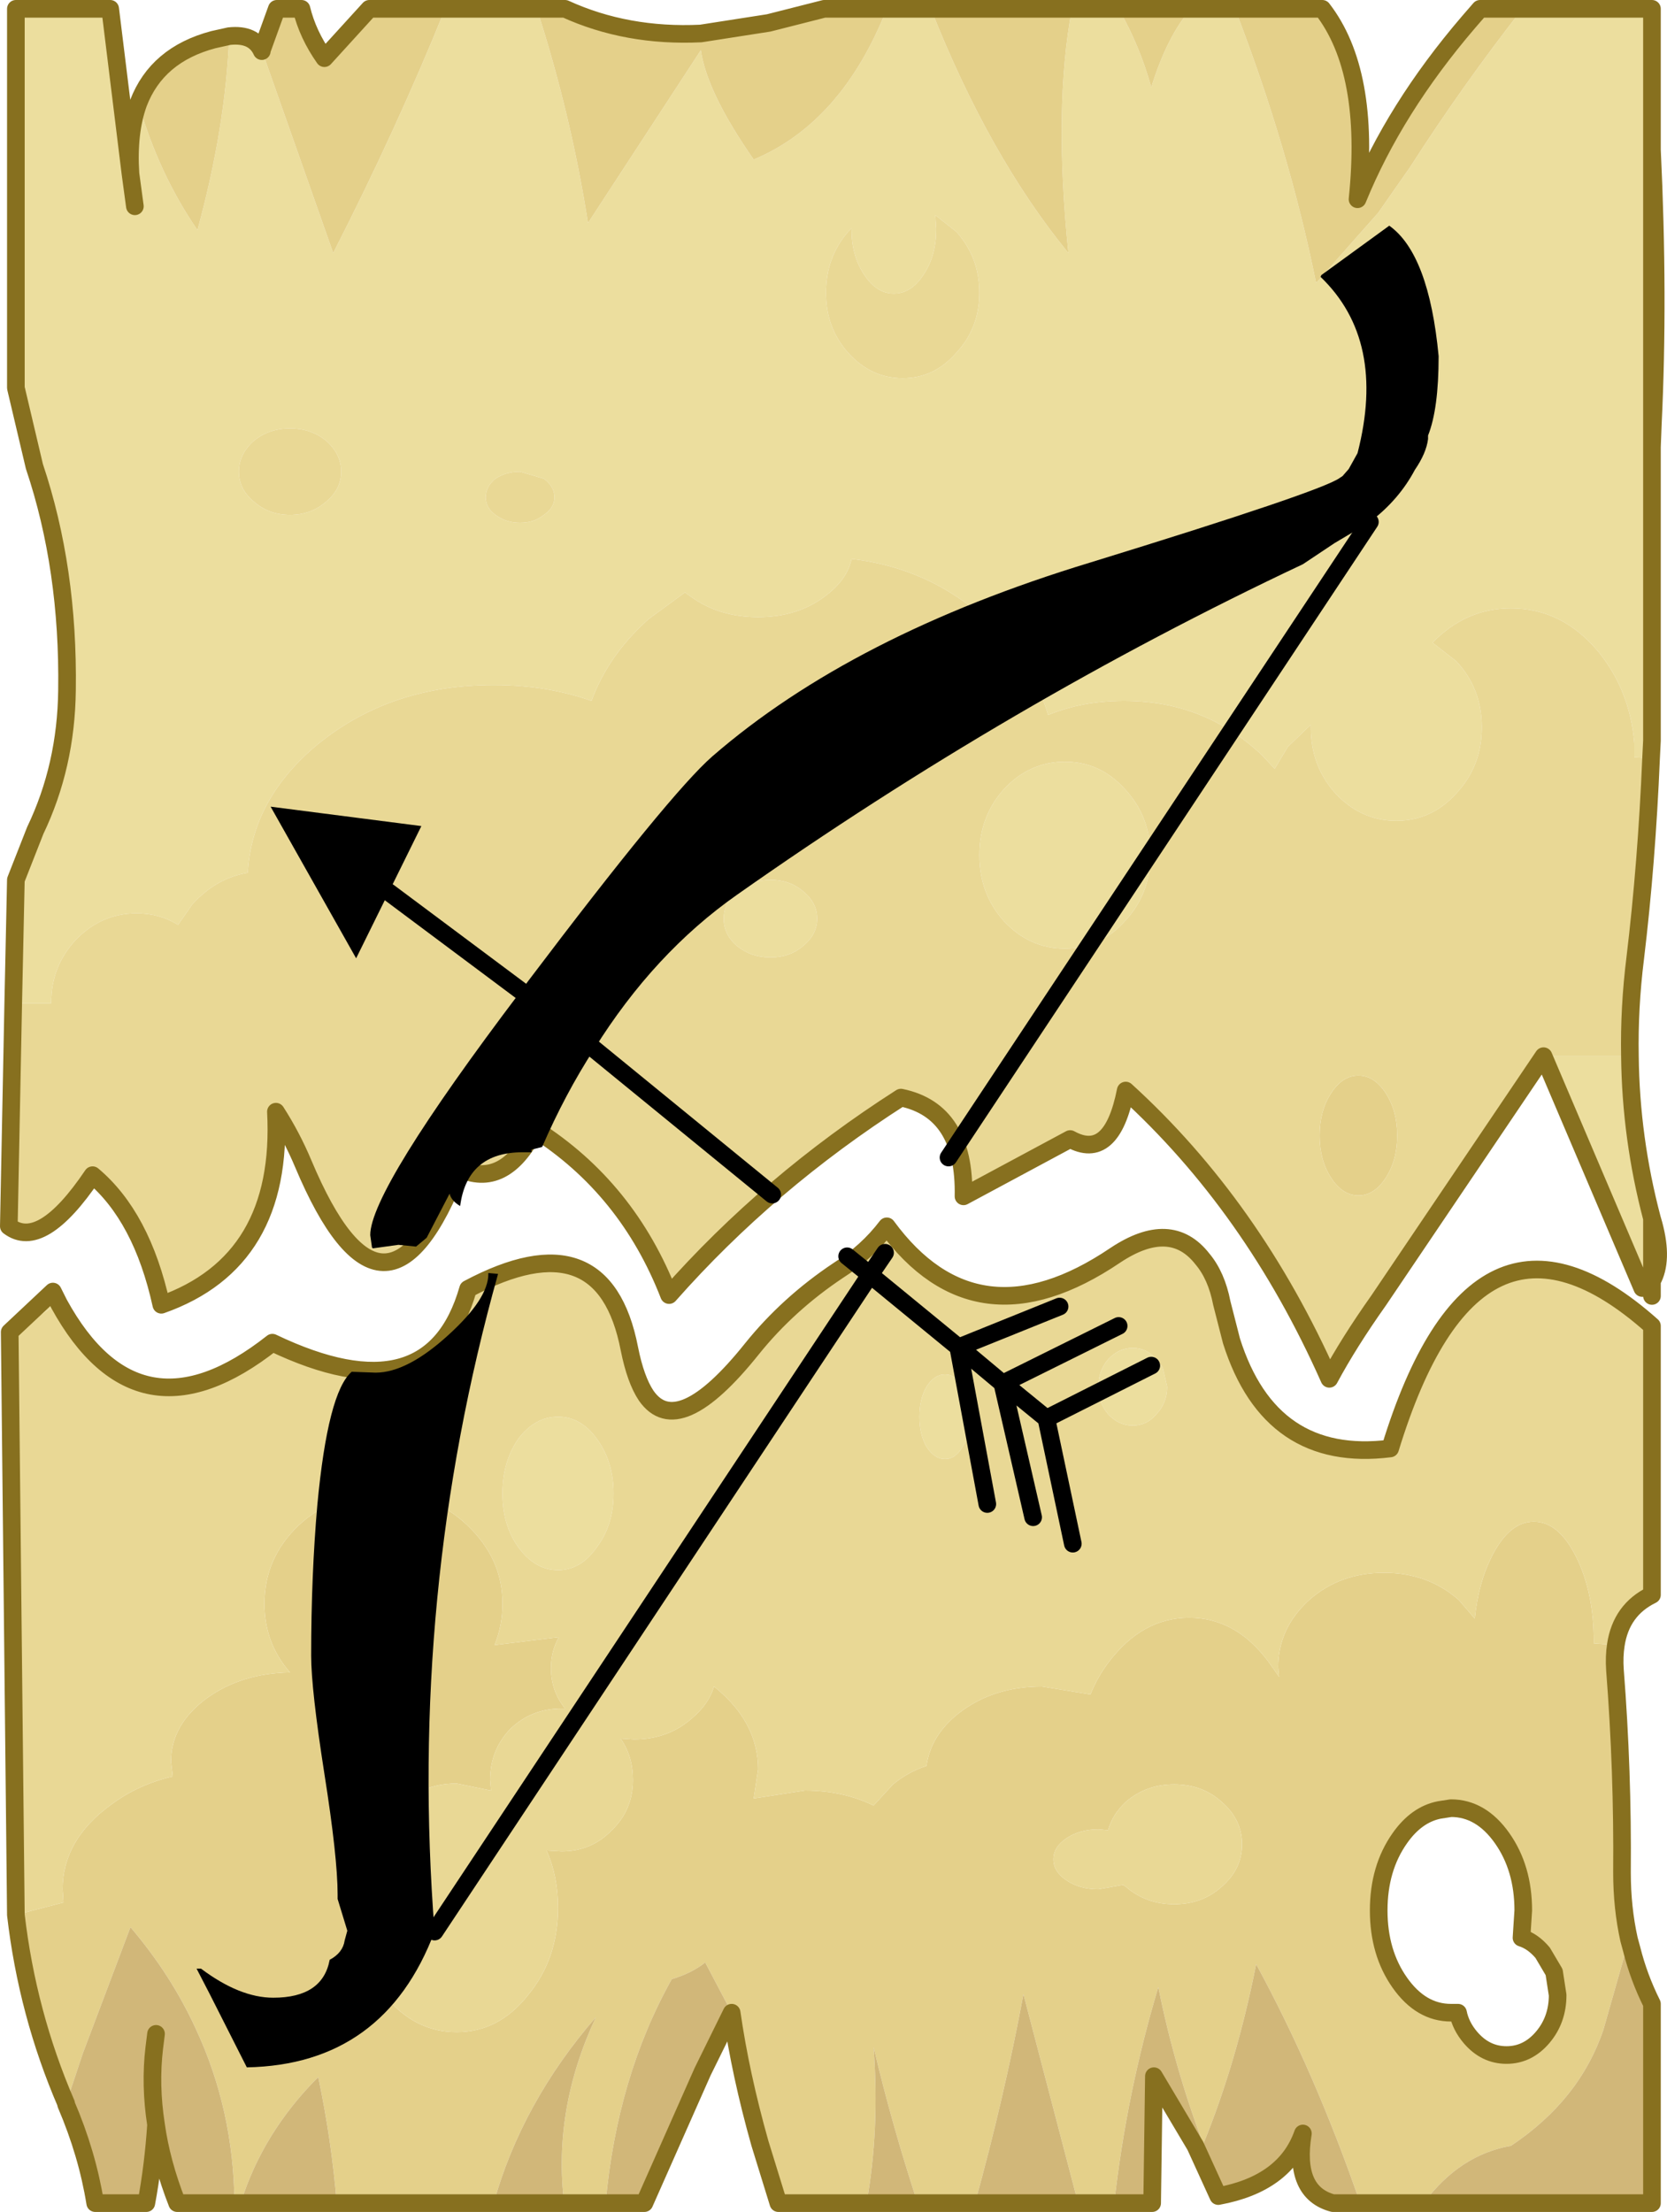 <svg viewBox="0 0 94.553 125.45" xmlns="http://www.w3.org/2000/svg" xmlns:xlink="http://www.w3.org/1999/xlink"><g transform="translate(-228.2 -137.75)"><use transform="translate(228.2 137.75)" width="94.55" height="125.45" xlink:href="#a"/><use transform="translate(239.35 150.55)" width="70.45" height="104.45" xlink:href="#b"/></g><defs><g id="c"><path d="M39.1-62.2h7.35v41.5l-.05 1-.95-.05v-.8q-.25-3-2.05-5.2-2.05-2.45-4.95-2.45-2.55 0-4.45 1.95l1.35 1.05q1.45 1.55 1.45 3.75t-1.45 3.75q-1.4 1.55-3.4 1.55T28.5-17.7q-1.4-1.55-1.4-3.75v-.15l-1.3 1.25-.75 1.25-.7-.75q-3.25-3.1-7.85-3.1-2.35 0-4.3.8-.9-3.05-3.55-5.45-3.25-2.9-7.6-3.4Q.8-29.8-.5-28.85q-1.55 1.15-3.75 1.15t-3.8-1.15l-.35-.25-2.05 1.5q-2.3 2.05-3.25 4.65-2.55-.9-5.55-.9-5.8 0-9.9 3.3-3.8 3.1-4.05 7.35-1.8.3-3.15 1.8l-.8 1.15q-1.05-.65-2.35-.65-2 0-3.45 1.5-1.4 1.5-1.4 3.6h-2.15l.15-7 1.1-2.8q1.75-3.65 1.8-7.95.1-6.9-1.85-12.7l-1.05-4.45v-21.5H-41l1.15 9.35q-.15-2.35.45-4 1.15 4 3.35 7.2 1.6-5.85 1.8-11 1.4-.15 1.85.85v-.05l4.05 11.5q3.6-7.05 6.35-13.85h5.2q1.95 6.05 2.9 12.15l6.4-9.8q.35 2.4 3 6.2 5-2.1 7.55-8.55h2.5q3.3 8.35 7.8 13.85-.85-8.25.2-13.85h2.65q1.2 2.1 1.85 4.45.9-2.9 2.25-4.45h2.5q3.05 7.9 4.6 15.55l3.45-3.9.05-.05 1.85-2.65q2.95-4.6 6.35-8.95m6.1 59.4q.05 4.65 1.25 9.2v4.4l-.55-.45L40.3-2.8h4.9M1.05-49.7v-.05l-.2.2Q-.4-48.1-.4-46.1t1.25 3.4q1.3 1.45 3.1 1.45T7-42.7q1.3-1.4 1.3-3.4T7-49.55l-1.2-.95.05.8q0 1.5-.7 2.55-.7 1.1-1.7 1.1t-1.7-1.1q-.7-1.05-.7-2.55M18-14.2q0 2.2-1.45 3.75-1.4 1.55-3.4 1.55T9.7-10.45Q8.3-12 8.3-14.2t1.4-3.75q1.45-1.55 3.45-1.55t3.4 1.55Q18-16.4 18-14.2m-61.9 25.45-2.8 1.6 2.45-2.3.35.7m50.25 8.8q-.6 0-1.05-.7-.4-.7-.4-1.7t.4-1.7q.45-.7 1.05-.7t1 .7q.45.7.45 1.7t-.45 1.7q-.4.7-1 .7m12.6-4.1q0 .9-.6 1.55-.55.65-1.35.65t-1.4-.65q-.55-.65-.55-1.55t.55-1.55q.6-.65 1.4-.65t1.35.65l.35.45.25 1.1M-39.6-51l-.25-1.85.25 1.85m6.75 16.75q.85.75 2.05.75t2.05-.75q.85-.7.85-1.7t-.85-1.75q-.85-.7-2.05-.7t-2.05.7q-.85.75-.85 1.75t.85 1.7m16.45-1.3-1.35-.4q-.8 0-1.4.4-.55.45-.55 1.05t.55 1q.6.45 1.4.45t1.35-.45q.6-.4.6-1t-.6-1.05m14.7 26.5q-.75.65-1.85.65t-1.9-.65q-.75-.65-.75-1.55t.75-1.55q.8-.65 1.9-.65t1.85.65q.8.65.8 1.55t-.8 1.55M-13.4 18.9q.95 1.3.95 3.1t-.95 3.05q-.9 1.3-2.2 1.3t-2.25-1.3q-.9-1.25-.9-3.05t.9-3.1q.95-1.25 2.25-1.25t2.2 1.25" fill="#ecde9e" fill-rule="evenodd" transform="translate(47.25 62.7)"/><path d="M-39.4-56.85q1.05-2.75 4.25-3.6l.9-.2q-.2 5.15-1.8 11-2.2-3.2-3.35-7.2m7-3 .85-2.35h1.4q.35 1.45 1.3 2.8l2.55-2.8h4.3q-2.75 6.8-6.35 13.85l-4.05-11.5m15.6-2.35h1.6q3.5 1.6 7.7 1.4l3.85-.6 3.15-.8h3.55Q.5-55.75-4.5-53.65q-2.65-3.8-3-6.2l-6.4 9.8q-.95-6.1-2.9-12.15m22.35 0h8q-1.05 5.6-.2 13.85-4.5-5.5-7.8-13.85m10.65 0h4.1q-1.35 1.55-2.25 4.45-.65-2.35-1.85-4.45m6.6 0h4.95q2.75 3.55 2 10.8 2.1-5.15 6.3-10.05l.65-.75h2.4q-3.4 4.35-6.35 8.95L30.9-50.6l-.05.05-3.45 3.9q-1.55-7.65-4.6-15.55m7 60.5q.9 0 1.55 1T32 1.7t-.65 2.4-1.55 1-1.55-1-.65-2.4.65-2.4 1.55-1m-76.15 47.6 2.7-.7-.05-.75q0-2.8 2.75-4.8 1.55-1.15 3.5-1.6l-.1-.85q0-2.1 2.05-3.6 1.95-1.4 4.7-1.45-1.45-1.65-1.45-3.9 0-2.6 1.95-4.45 2-1.85 4.8-1.85t4.75 1.85q1 .95 1.5 2.05t.5 2.4q0 1.25-.45 2.35l3.65-.45q-.45.8-.45 1.75 0 1.3.8 2.3h-.2q-1.7 0-2.9 1.15-1.15 1.2-1.15 2.9l.05.6-1.95-.4q-2.4 0-4.1 2.05-1.65 2.1-1.65 5t1.65 4.95q1.7 2.1 4.1 2.1t4.05-2.1q1.7-2.05 1.7-4.95 0-1.8-.65-3.25l.85.05q1.7 0 2.85-1.2 1.2-1.15 1.2-2.85 0-1.35-.7-2.35l.75.05q1.95 0 3.3-1.2.95-.8 1.25-1.8 2.5 2 2.5 4.7l-.25 1.65 2.9-.45q2.15 0 3.9.85l1.1-1.2q.85-.7 1.9-1.05.25-1.75 1.85-3 1.95-1.5 4.7-1.5l2.75.45q.4-1 1.05-1.85 1.9-2.5 4.55-2.5t4.5 2.5l.6.85-.05-.55q0-2.2 1.75-3.8 1.75-1.55 4.25-1.55t4.25 1.55l.9 1.05q.2-2 .95-3.5 1-2 2.4-2t2.4 2 1 4.8v.1l1.25.1q-.1.65-.05 1.4.45 5.75.4 11.5 0 2 .4 3.8l-1.45 5.1q-1.35 4-5.25 6.6-2.9.5-4.95 3.25h-3.6q-2.55-7.4-5.9-13.55-1.1 5.55-3 10.2-1.65-4.4-2.55-8.9-1.8 6-2.5 12.25H13.9L10.8 50.4q-1.1 5.9-2.75 11.85H4.8q-1.45-4.4-2.5-8.85.35 4.7-.4 8.85h-5l-1.05-3.4q-1.1-3.9-1.6-7.4l-1.5-2.85q-.75.6-1.9.95-3.1 5.55-3.75 12.7h-2.35q-.65-5.3 1.8-10.55-4.2 4.85-5.8 10.55h-8.9q-.3-3.6-1.05-7.15-3.15 3.15-4.4 7.15h-.35q-.05-5.3-2.2-9.9-1.4-3.05-3.7-5.75l-2.7 7.15-.95 2.85q-2.2-5.1-2.85-10.7m65.7-7.4q-1.6 0-2.75 1-.75.7-1 1.6l-.55-.05q-1.05 0-1.8.5t-.75 1.2.75 1.2 1.8.5l1.4-.25.15.1q1.15 1 2.75 1t2.7-1q1.15-1 1.15-2.4t-1.15-2.4q-1.1-1-2.7-1m18.6 3.05q-1.2-1.7-2.9-1.7l-.65.1q-1.3.25-2.25 1.6-1.2 1.7-1.2 4.1t1.2 4.1 2.9 1.7h.4q.15.75.7 1.4.85 1 2.05 1t2.05-1 .85-2.4l-.2-1.3-.65-1.1q-.55-.65-1.2-.85l.1-1.55q0-2.4-1.2-4.1" fill="#e4d08a" fill-rule="evenodd" transform="translate(47.25 62.7)"/><path d="M46.4-19.7q-.25 5.95-.9 11.35-.35 2.8-.3 5.55h-4.9l-9.35 13.85q-1.7 2.4-2.8 4.45Q23.8 5.7 16.6-.85q-.8 4.05-3.15 2.75L7.4 5.15Q7.5.3 3.85-.45q-7.5 4.8-13.15 11.2-2.35-6.05-7.6-9.4-1.75 3.45-4.35 2.2-4.15 10.8-8.8-.25-.65-1.55-1.55-2.95.45 8.5-6.5 10.95-1.1-5-3.9-7.35-2.9 4.3-4.75 2.9l.25-12.65h2.15q0-2.1 1.4-3.6 1.45-1.5 3.45-1.5 1.3 0 2.35.65l.8-1.15q1.35-1.5 3.15-1.8.25-4.25 4.05-7.35 4.1-3.3 9.9-3.3 3 0 5.55.9.95-2.6 3.25-4.65l2.05-1.5.35.25q1.6 1.15 3.8 1.15t3.75-1.15Q.8-29.8 1.05-31q4.35.5 7.6 3.4 2.65 2.4 3.55 5.45 1.95-.8 4.3-.8 4.6 0 7.85 3.1l.7.75.75-1.25 1.3-1.25v.15q0 2.2 1.4 3.75 1.45 1.55 3.45 1.55t3.4-1.55q1.45-1.55 1.45-3.75t-1.45-3.75L34-26.25q1.9-1.95 4.45-1.95 2.9 0 4.95 2.45 1.8 2.2 2.05 5.2v.8l.95.05m-45.35-30q0 1.5.7 2.55.7 1.1 1.7 1.1t1.7-1.1q.7-1.05.7-2.55l-.05-.8 1.2.95q1.3 1.45 1.3 3.45T7-42.7q-1.25 1.45-3.05 1.45T.85-42.7Q-.4-44.1-.4-46.1t1.25-3.45l.2-.2v.05M18-14.2q0-2.2-1.45-3.75-1.4-1.55-3.4-1.55T9.7-17.95Q8.3-16.4 8.3-14.2t1.4 3.75q1.45 1.55 3.45 1.55t3.4-1.55Q18-12 18-14.2M29.8-1.7q-.9 0-1.55 1t-.65 2.4.65 2.4 1.55 1 1.55-1T32 1.7t-.65-2.4-1.55-1m14.6 32.3-1.25-.1v-.1q0-2.8-1-4.8t-2.4-2-2.4 2q-.75 1.5-.95 3.5l-.9-1.05q-1.75-1.55-4.25-1.55T27 28.05q-1.75 1.6-1.75 3.8l.05.55-.6-.85q-1.85-2.5-4.5-2.5t-4.55 2.5q-.65.85-1.05 1.85l-2.75-.45q-2.75 0-4.7 1.5-1.6 1.25-1.85 3-1.05.35-1.9 1.05l-1.1 1.2q-1.75-.85-3.9-.85l-2.9.45.25-1.65q0-2.7-2.5-4.7-.3 1-1.25 1.8-1.35 1.2-3.3 1.2l-.75-.05q.7 1 .7 2.35 0 1.7-1.2 2.85-1.15 1.2-2.85 1.2l-.85-.05q.65 1.45.65 3.25 0 2.9-1.7 4.95-1.65 2.1-4.05 2.1t-4.1-2.1q-1.65-2.05-1.65-4.95t1.65-5q1.7-2.05 4.1-2.05l1.95.4-.05-.6q0-1.7 1.15-2.9 1.2-1.15 2.9-1.15h.2q-.8-1-.8-2.3 0-.95.45-1.75l-3.65.45q.45-1.1.45-2.35 0-1.3-.5-2.4t-1.5-2.05q-1.95-1.85-4.75-1.85t-4.8 1.85q-1.95 1.85-1.95 4.45 0 2.25 1.45 3.9-2.75.05-4.7 1.45-2.05 1.5-2.05 3.6l.1.85q-1.95.45-3.5 1.6-2.75 2-2.75 4.8l.05.75-2.7.7-.35-33.05 2.8-1.6q4.5 8.2 12.1 2.2 9 4.3 11.1-3.05 7.7-4.1 9.15 3.4.35 1.75.95 2.65 1.8 2.6 6-2.65 2.05-2.55 4.9-4.45 1.65-1.05 2.75-2.5Q8.15 13.8 16 8.5q3.15-2.1 4.95.2.8.95 1.1 2.5l.55 2.15q2.2 6.95 9 6.1Q36.45 3.6 46.45 12.5v15.25q-1.75.85-2.05 2.85M18.95 15.95l-.25-1.1-.35-.45q-.55-.65-1.35-.65t-1.4.65q-.55.65-.55 1.55t.55 1.55q.6.65 1.4.65t1.35-.65q.6-.65.6-1.55m-12.6 4.1q.6 0 1-.7.45-.7.45-1.7t-.45-1.7q-.4-.7-1-.7t-1.05.7q-.4.7-.4 1.7t.4 1.7q.45.7 1.05.7m13 18.45q1.6 0 2.7 1 1.15 1 1.15 2.4t-1.15 2.4q-1.1 1-2.7 1t-2.75-1l-.15-.1-1.4.25q-1.05 0-1.8-.5t-.75-1.2.75-1.2 1.8-.5l.55.05q.25-.9 1-1.6 1.15-1 2.75-1M-16.4-35.55q.6.45.6 1.05t-.6 1q-.55.45-1.35.45t-1.4-.45q-.55-.4-.55-1t.55-1.05q.6-.4 1.4-.4l1.35.4m-16.45 1.3q-.85-.7-.85-1.7t.85-1.75q.85-.7 2.05-.7t2.05.7q.85.75.85 1.75t-.85 1.7q-.85.75-2.05.75t-2.05-.75M-1.7-9.05q.8-.65.8-1.55t-.8-1.55q-.75-.65-1.85-.65t-1.9.65q-.75.65-.75 1.55t.75 1.55q.8.65 1.9.65t1.85-.65M-13.4 18.9q-.9-1.25-2.2-1.25t-2.25 1.25q-.9 1.3-.9 3.1t.9 3.05q.95 1.3 2.25 1.3t2.2-1.3q.95-1.25.95-3.05t-.95-3.1" fill="#e9d895" fill-rule="evenodd" transform="translate(47.25 62.7)"/><path d="m-43.5 56.6.95-2.85 2.7-7.15q2.3 2.7 3.7 5.75 2.15 4.6 2.2 9.9h-3.25q-.9-2.3-1.2-4.45-.15 2.3-.55 4.45h-2.9q-.45-2.8-1.65-5.6v-.05m9.9 5.65q1.25-4 4.4-7.15.75 3.55 1.05 7.15h-5.45m14.35 0q1.6-5.7 5.8-10.55-2.45 5.25-1.8 10.55h-4m6.35 0q.65-7.15 3.75-12.7 1.15-.35 1.9-.95l1.5 2.85-1.65 3.35-3.3 7.45h-2.2m14.8 0q.75-4.15.4-8.85 1.05 4.45 2.5 8.85H1.9m6.15 0Q9.7 56.3 10.8 50.4l3.1 11.85H8.05m7.9 0q.7-6.25 2.5-12.25.9 4.5 2.55 8.9 1.9-4.65 3-10.2 3.35 6.15 5.9 13.55h-1.55q-2.25-.6-1.7-3.95-1 2.85-4.8 3.55L20.55 59l-2.35-3.95-.1 7.2h-2.15m17.55 0q2.05-2.75 4.95-3.25 3.9-2.6 5.25-6.6l1.45-5.1.15.55q.4 1.6 1.15 3.1v11.3H33.5m-72-8.8q-.25 2.1.1 4.35.1-2.1.05-4.35h-.15l.1-.8-.1.8" fill="#d1b779" fill-rule="evenodd" transform="translate(47.25 62.7)"/><path d="M39.1-62.2h7.35v8q.4 8.35.05 15.55l-.05 1.3v16.65l-.05 1q-.25 5.95-.9 11.35-.35 2.8-.3 5.55.05 4.65 1.25 9.2l.1.35q.55 2.05-.1 3.2v.85m-.55-.45L40.3-2.8l-9.35 13.85q-1.7 2.4-2.8 4.45Q23.8 5.7 16.6-.85q-.8 4.05-3.15 2.75L7.4 5.15Q7.5.3 3.85-.45q-7.5 4.8-13.15 11.2-2.35-6.05-7.6-9.4-1.75 3.45-4.35 2.2-4.15 10.8-8.8-.25-.65-1.55-1.55-2.95.45 8.5-6.5 10.95-1.1-5-3.9-7.35-2.9 4.3-4.75 2.9l.25-12.65.15-7 1.1-2.8q1.75-3.65 1.8-7.95.1-6.9-1.85-12.7l-1.05-4.45v-21.5H-41l1.15 9.35q-.15-2.35.45-4 1.05-2.75 4.25-3.6l.9-.2q1.4-.15 1.85.85v-.05l.85-2.35h1.4q.35 1.45 1.3 2.8l2.55-2.8h11.1q3.5 1.6 7.7 1.4l3.85-.6 3.15-.8h28.25q2.75 3.55 2 10.8 2.1-5.15 6.3-10.05l.65-.75h2.4m7.35 8v16.85m0 43.75v3.55M44.4 30.6q.3-2 2.05-2.85V12.5q-10-8.9-14.85 6.95-6.8.85-9-6.1l-.55-2.15q-.3-1.55-1.1-2.5-1.8-2.3-4.95-.2-7.85 5.3-12.95-1.65Q1.95 8.3.3 9.35q-2.85 1.9-4.9 4.45-4.2 5.25-6 2.65-.6-.9-.95-2.65-1.45-7.5-9.15-3.4-2.1 7.35-11.1 3.05-7.6 6-12.1-2.2m-2.8 1.6.35 33.05q.65 5.6 2.85 10.7m9.55 5.65h.35m5.45 0h8.9m4 0h2.35m7.15-10.8q.5 3.5 1.6 7.4l1.05 3.4h5m2.9 0h3.25m5.85 0h2.05m13.95 0h3.6M45.15 47.3q-.4-1.8-.4-3.8.05-5.75-.4-11.5-.05-.75.05-1.4m.75 16.7.15.55q.4 1.6 1.15 3.1v11.3H33.5m4.45-20.7q1.2 1.7 1.2 4.1l-.1 1.55q.65.2 1.2.85l.65 1.1.2 1.3q0 1.4-.85 2.4t-2.05 1-2.05-1q-.55-.65-.7-1.4h-.4q-1.7 0-2.9-1.7t-1.2-4.1 1.2-4.1q.95-1.35 2.25-1.6l.65-.1q1.7 0 2.9 1.7m-8.05 20.7h-1.55q-2.25-.6-1.7-3.95-1 2.85-4.8 3.55L20.55 59l-2.35-3.95-.1 7.2h-2.15m-11.15 0H1.9m12 0H8.05m-47.9-115.1.25 1.85m-7.1 63.85 2.45-2.3.35.7m9.95 51h-3.25q-.9-2.3-1.2-4.45-.15 2.3-.55 4.45h-2.9q-.45-2.8-1.65-5.6v-.05m37.75-5.15L-7.4 54.8l-3.3 7.45h-2.2m-2.35 0h-4m-19.25-8.8q-.25 2.1.1 4.35m-.1-4.35.1-.8m10.25 9.6h-5.45" fill="none" stroke="#87701f" stroke-linecap="round" stroke-linejoin="round" transform="translate(47.25 62.7)"/></g><g id="b"><path d="m250.25 188.35-1.85 3.75-4.85-8.6 8.55 1.1-1.85 3.75m7.5 5.6.4-.55q8.05-10.65 10.45-12.75 7.95-6.9 21.45-11 13.15-4.05 14.15-4.8l.15-.1.35-.4.5-.9q1.65-6.4-2.1-10l.05-.1 3.85-2.8q2.25 1.6 2.8 7.4 0 3-.6 4.5v.2q-.1.8-.75 1.75-.9 1.7-2.55 2.95l-.4.25-1.6.95-1.8 1.2q-16.55 7.8-32.1 18.75-4.7 3.3-8.1 8.75-1.65 2.55-2.95 5.55l-.6.15v.15h-.5q-3.15 0-3.55 3.05-.5-.3-.6-.7l-1.3 2.5-.6.5-1-.1-1.45.2-.05-.05-.1-.7q0-2.55 8.55-13.85m4.15 3.3-1.9-1.55 1.9 1.55m-6 12.7.55.05q-5.1 18.2-3.6 37.3-2.85 7.55-10.65 7.7l-2.1-4.15-.75-1.45h.25q2.2 1.65 4.1 1.65 2.8 0 3.2-2.15.75-.4.85-1.1l.15-.55-.55-1.8v-.25q0-2.1-.75-6.85-.75-4.8-.75-6.7 0-4.55.35-8.55.6-6.4 1.95-7.55l1.35.05q1.8 0 4.15-2.15 2.25-2.05 2.25-3.45v-.05" fill-rule="evenodd" transform="translate(-239.35 -150.55)"/><path d="m250.25 188.35 7.5 5.6m48.15-26.6L282 203.4m-22-7.7 1.9 1.55 10.1 8.25m19.65 7.45-6.55 3.25 2.45 2 5.95-3m-8.4 1h-.05l1.75 7.6m.75-5.6 1.5 7.1m-3.95-9.1h-.05m-8.8-7.2 1.3 1.05.85-1.25m4.15 5.35h.05-.05l1.65 8.9m-6.65-13 5 4.1m-29.7 33.15 24.7-37.25m10.75 1.8-5.7 2.3 2.45 2.05" fill="none" stroke="#000" stroke-linecap="round" stroke-linejoin="round" transform="translate(-239.35 -150.55)"/></g><use width="94.55" height="125.45" xlink:href="#c" id="a"/></defs></svg>